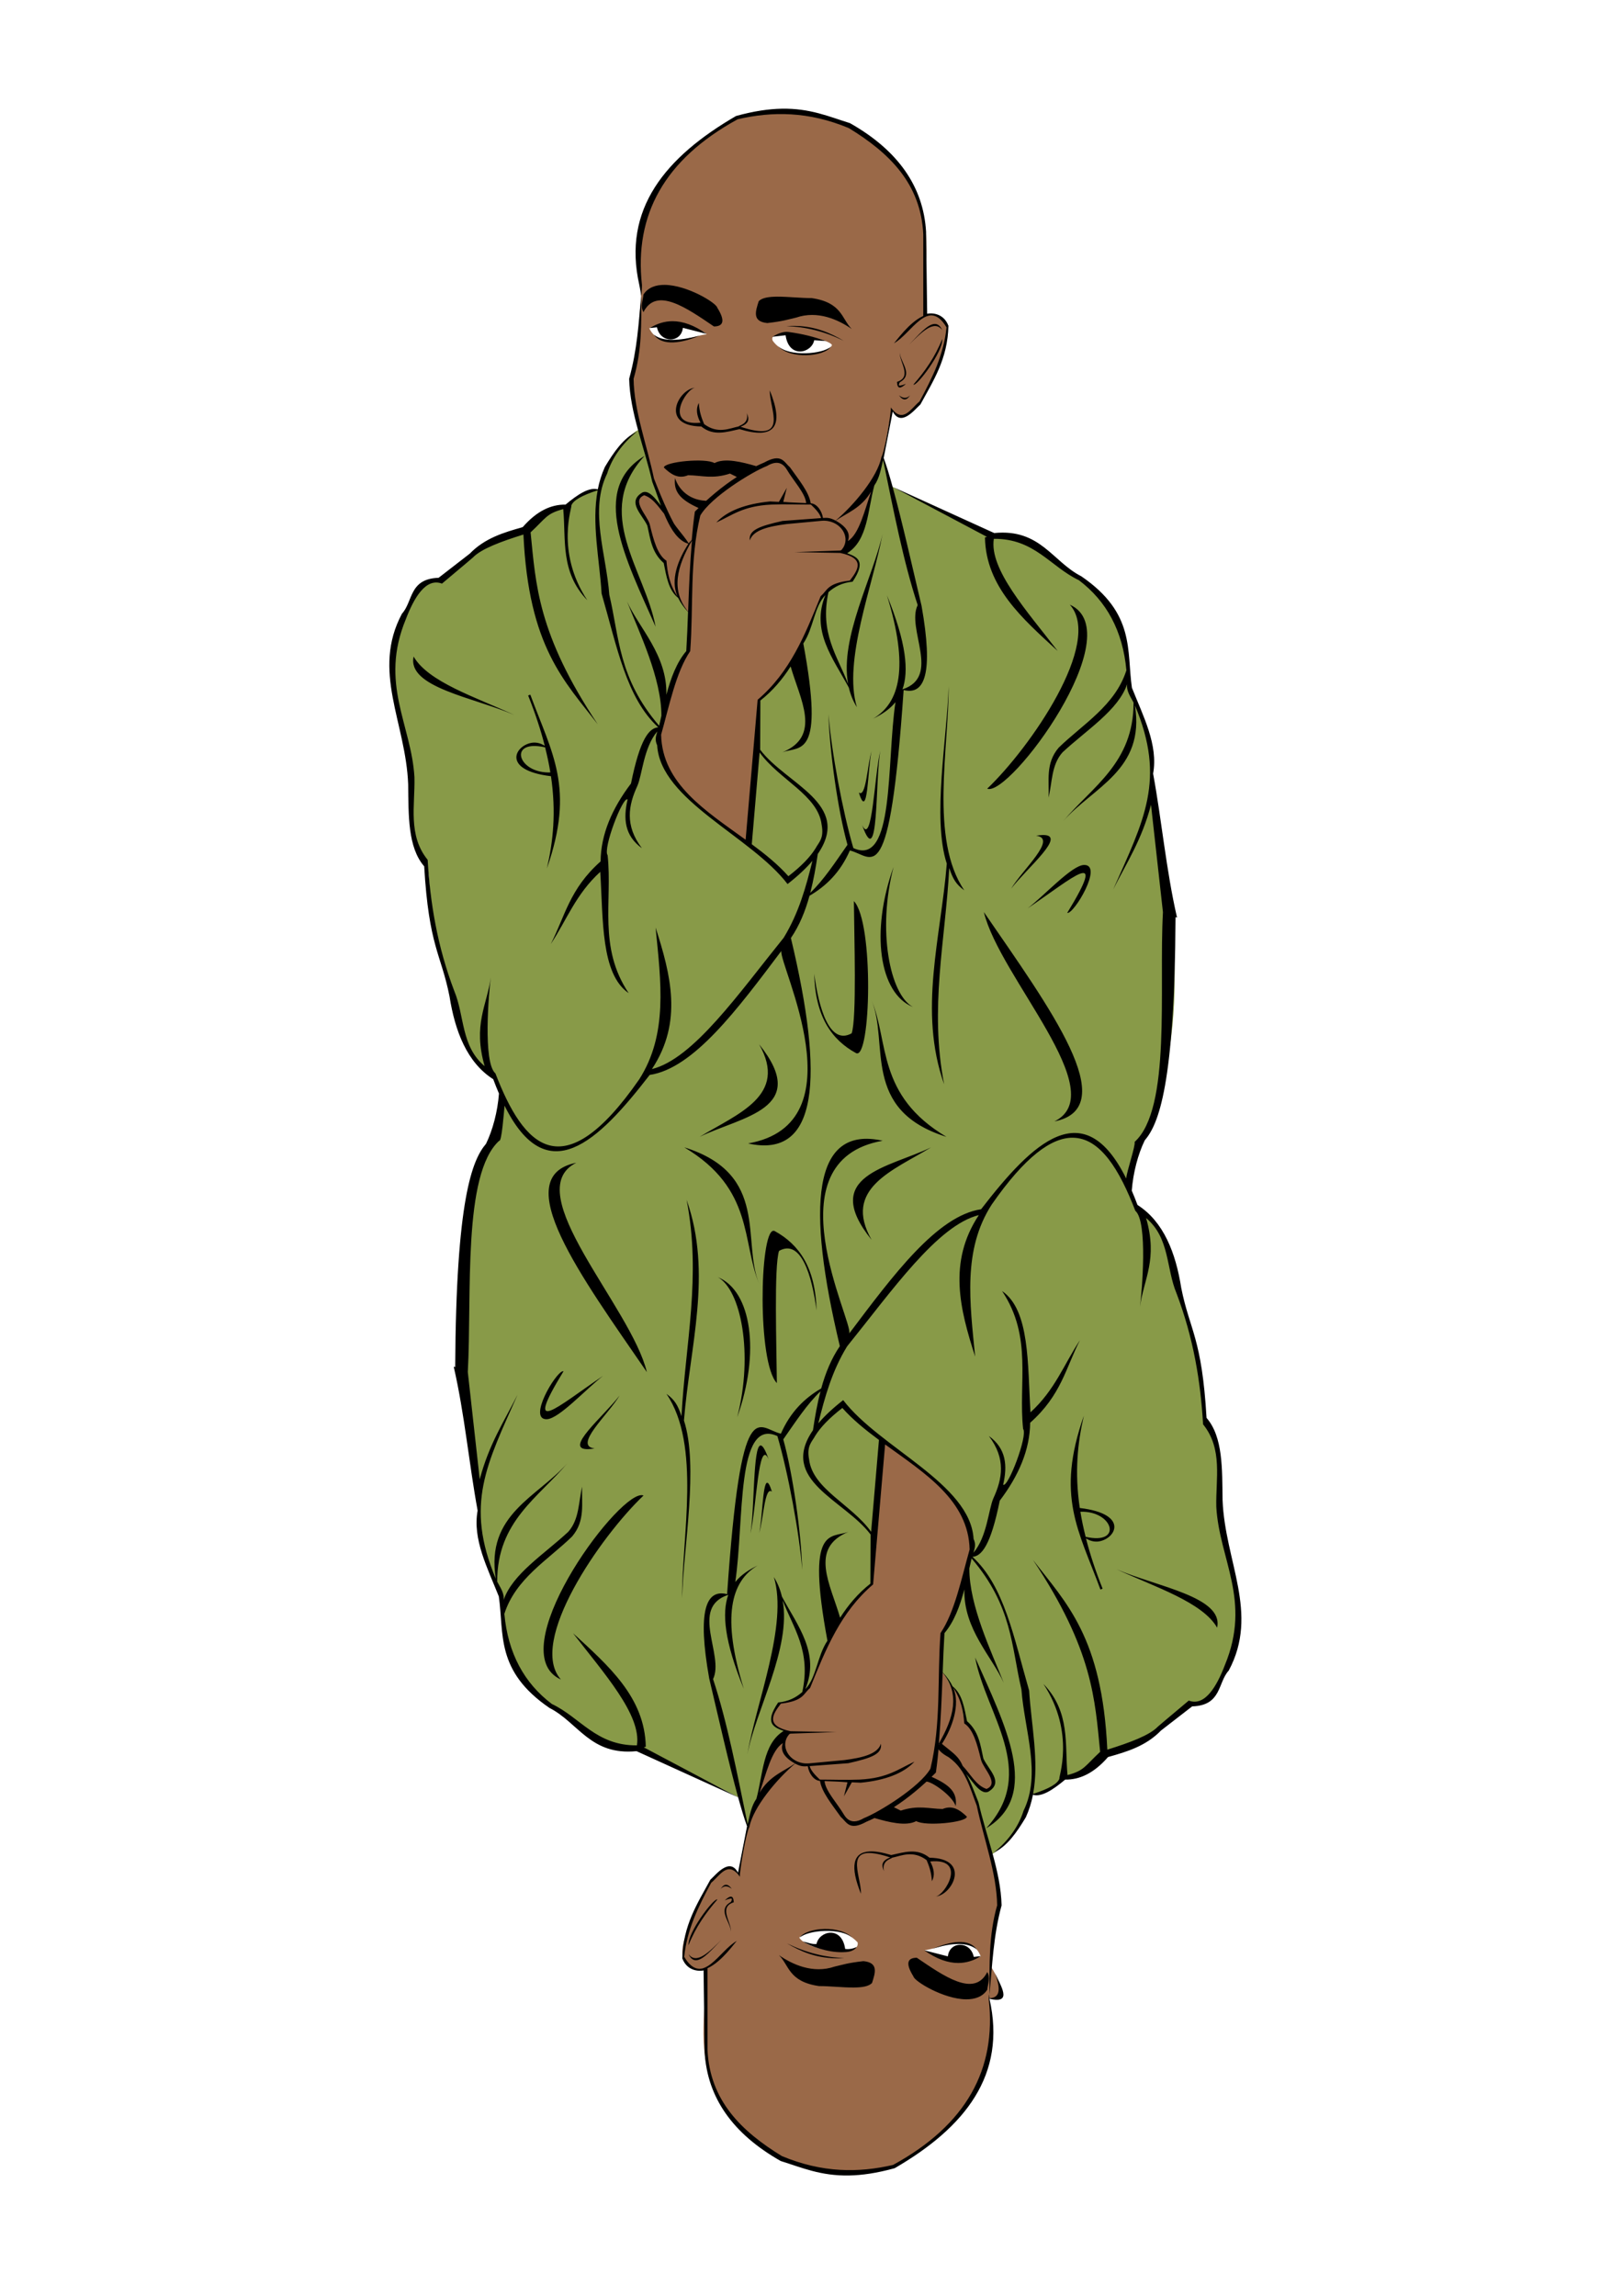 <?xml version="1.0" encoding="UTF-8" standalone="no"?>
<!-- Created with Inkscape (http://www.inkscape.org/) -->

<svg
   xmlns:dc="http://purl.org/dc/elements/1.1/"
   xmlns:cc="http://creativecommons.org/ns#"
   xmlns:rdf="http://www.w3.org/1999/02/22-rdf-syntax-ns#"
   xmlns:svg="http://www.w3.org/2000/svg"
   xmlns="http://www.w3.org/2000/svg"
   xmlns:sodipodi="http://sodipodi.sourceforge.net/DTD/sodipodi-0.dtd"
   xmlns:inkscape="http://www.inkscape.org/namespaces/inkscape"
   width="744.094"
   height="1052.362"
   id="svg3009"
   version="1.1"
   inkscape:version="0.48.2 r9819"
   sodipodi:docname="Philosopher.svg">
  <defs
     id="defs3011" />
  <sodipodi:namedview
     id="base"
     pagecolor="#ffffff"
     bordercolor="#666666"
     borderopacity="1.0"
     inkscape:pageopacity="0.0"
     inkscape:pageshadow="2"
     inkscape:zoom="0.49497475"
     inkscape:cx="434.84901"
     inkscape:cy="669.69093"
     inkscape:document-units="px"
     inkscape:current-layer="layer1"
     showgrid="false"
     showguides="true"
     inkscape:guide-bbox="true"
     inkscape:window-width="1265"
     inkscape:window-height="743"
     inkscape:window-x="2"
     inkscape:window-y="0"
     inkscape:window-maximized="0" />
  <g
     inkscape:label="Layer 1"
     inkscape:groupmode="layer"
     id="layer1">
    <path
       style="fill:#889a48;fill-opacity:1;stroke:none"
       d="m 292.741,197.189 c -1.509,-0.755 -16.93,15.37 -18.183,27.022 -7.317,1.171 -11.527,4.561 -14.142,9.091 -6.992,-3.18 -13.469,5.387 -20.203,8.081 -12.516,5.989 -25.097,12.468 -38.386,24.244 -11.069,0.316 -12.786,8.426 -16.162,15.152 -7.85,17.284 -7.973,38.276 1.01,63.64 1.325,12.374 0.698,42.981 8.081,50.76 4.153,4.376 -1.177,21.194 11.617,57.579 6.068,13.278 3.499,28.175 19.193,39.648 8.354,9.446 2.296,17.932 1.515,26.769 -18.796,28.029 -11.3,73.937 -15.152,112.127 l 7.071,55.558 c -0.596,14.479 4.553,28.958 10.607,43.437 5.655,16.773 -7.633,27.009 22.728,51.013 13.385,7.355 24.535,23.202 40.911,19.193 l 45.962,23.739 3.536,13.637 112.484,11.857 c 7.128,-5.028 14.145,-14.715 17.826,-27.009 6.55,-0.858 11.626,-3.19 14.142,-8.081 8.259,0.698 13.801,-5.848 20.203,-10.102 14.348,-4.95 26.322,-13.255 38.651,-23.591 5.68,0.93 11.648,-6.93 16.402,-14.795 10.646,-23.638 0.167,-45.913 -2.525,-68.69 -1.157,-16.497 0.193,-35.187 -8.081,-45.457 0.529,-20.371 -5.723,-40.743 -10.607,-61.114 -5.378,-13.238 -6.498,-29.732 -19.193,-37.376 l -5.556,-9.596 5.556,-19.193 c 25.971,-50.481 15.949,-108.746 5.935,-167.18 0.696,-18.192 -5.182,-28.301 -10.607,-45.204 1.164,-30.071 -13.107,-39.328 -26.138,-50.255 -11.743,-8.841 -23.302,-18.691 -36.997,-16.794 l -45.583,-22.35 -3.788,-12.879 z"
       id="path4033"
       inkscape:connector-curvature="0"
       sodipodi:nodetypes="cccccccsccccccccccccccccccccccccccccc" />
    <path
       style="fill:#9a6948;fill-opacity:1;stroke:none"
       d="m 403.562,659.969 -4.406,66.469 c -13.238,9.619 -22.377,29.853 -28.188,46.812 -4.933,5.843 -7.53,6.19 -13.875,7.812 -5.848,5.482 -4.156,9.78 3.156,12.625 -6.081,1.135 -10.603,14.497 -12.25,27.531 l -5.312,15.531 -4.281,22.469 c -4.294,-6.341 -9.334,-1.792 -12.844,3.469 -4.12,6.051 -7.319,16.232 -10.906,23.688 -5.563,14.848 2.997,17.371 9.094,15.656 0.137,18.014 -4.357,36.048 3.031,54.062 16.116,34.404 45.543,42.608 81.812,37.375 31.872,-16.557 49.95,-41.605 44.844,-77.656 5.82,2.429 7.386,-4.756 0.562,-14.781 0.643,-11.844 1.993,-20.709 4.594,-29.812 -0.731,-6.9 -10.919,-47.818 -16,-58.594 7.51,10.686 19.578,10.972 7.344,-5.125 -0.973,-1.28 0.891,-7.129 -7.562,-18.656 -1.506,-2.536 -0.81,-11.633 -6.219,-15.594 -1.924,-2.406 -1.466,-4.314 -4.969,-7.344 l 0.125,-17.656 c 7.522,-7.335 10.499,-24.541 14.156,-40.25 -3.298,-23.726 -23.838,-35.222 -41.906,-48.031 z m -24.25,224.719 c 6.435,-0.202 10.754,2.381 13.875,5.656 1.511,7.555 -23.875,3.509 -26.75,-2.25 3.701,-2.755 7.627,-2.972 11.562,-3.312 0.448,-0.039 0.884,-0.08 1.312,-0.094 z m 60.75,5.812 c 3.853,0.109 7.235,0.775 9.594,6.25 -9.923,4.755 -17.822,0.809 -25.781,-2.781 4.972,-0.624 11.233,-3.609 16.188,-3.469 z"
       id="path4013-4"
       inkscape:connector-curvature="0"
       sodipodi:nodetypes="cccccccccccccccccsccccccsccsssccs" />
    <path
       style="fill:#9a6948;fill-opacity:1;stroke:none"
       d="m 357.844,52.031 c -0.885,-0.003 -1.76,0.012 -2.656,0.031 -5.309,0.113 -10.802,0.62 -16.469,1.438 -31.872,16.557 -50.262,41.418 -45.156,77.469 1.039,9.169 -0.217,5.914 -0.281,14.969 -0.643,11.844 -1.993,20.678 -4.594,29.781 0.732,6.911 10.99,47.964 16.062,58.656 -7.508,-10.723 -19.624,-11.022 -7.375,5.094 0.973,1.28 -0.891,7.129 7.562,18.656 1.506,2.536 0.81,11.633 6.219,15.594 1.924,2.406 1.466,4.283 4.969,7.312 l -0.156,17.688 c -7.522,7.335 -10.499,24.541 -14.156,40.25 3.298,23.726 23.869,35.191 41.938,48 L 348.156,320.5 c 13.238,-9.619 22.377,-29.821 28.188,-46.781 4.933,-5.843 7.53,-6.221 13.875,-7.844 5.848,-5.482 4.156,-9.78 -3.156,-12.625 6.081,-1.135 10.603,-14.497 12.25,-27.531 l 5.312,-15.531 4.281,-22.469 c 4.294,6.341 9.303,1.823 12.812,-3.438 4.12,-6.051 7.351,-16.263 10.938,-23.719 5.563,-14.849 -2.997,-17.371 -9.094,-15.656 -0.137,-18.014 4.357,-36.017 -3.031,-54.031 -13.173,-28.121 -35.258,-38.76 -62.688,-38.844 z m -51.938,96.062 c 6.803,-0.174 15.446,2.538 18.1,5.157 -5.528,0.318 -21.498,7.789 -26.322,-2.781 2.042,-0.948 5.129,-2.297 8.222,-2.376 z m 58.5,5.125 c 6.376,0.441 16.428,3.242 17.031,4.938 -1.396,4.332 -20.305,7.827 -27.188,-2 -1.39,-3.556 4.825,-2.49 10.156,-2.938 z"
       id="path4013"
       inkscape:connector-curvature="0"
       sodipodi:nodetypes="sscccccscccccccccccccccccssccscccc" />
    <path
       style="fill:#000000;fill-opacity:1;stroke:none"
       d="m 358.384,49.83 c -5.92,0.108 -12.732,1.071 -20.938,3.344 -32.225,18.726 -52.281,42.601 -44.321,77.53 0.754,3.712 1.466,9.05 0.895,5.043 0.06,-0.871 0.359,-4.453 0.301,-5.135 -3.583,-32.118 10.241,-57.531 43.875,-75.938 15.824,-3.668 32.49,-3.682 51,4.062 18.477,11.322 33.002,25.36 34.094,48.719 l 0,37.375 c -6.627,2.965 -12.728,11.986 -13.469,12.531 7.983,-4.27 15.714,-21.429 24.125,-7.312 -1.148,12.197 -6.504,23.148 -12.344,33.938 -4.022,3.349 -7.581,10.232 -12.906,3.156 l -0.25,-0.406 c 0.06,3.397 -3,20.845 -4.344,22.75 -1.738,9.112 -12.606,22.054 -21,29.156 -2.363,-1.26 -3.669,-1.38 -5.812,-1.219 -0.369,-2.942 -2.662,-6.599 -5.594,-6.719 -0.797,-5.215 -5.612,-10.953 -9.562,-16.562 -2.716,-2.229 -3.704,-6.597 -11.781,-2.125 -1.231,0.512 -2.445,1.073 -3.656,1.656 -6.475,-1.888 -14.431,-3.901 -19.125,-1.406 -4.141,-2.469 -22.9,-0.629 -23.219,2.031 3.194,3.091 6.6,5.432 11.125,3.531 6.18,0.074 11.195,1.895 19.188,-0.75 l 3.156,1.562 c -6.681,4.307 -13.082,9.687 -19.25,15.875 -0.607,4.318 -1.065,8.619 -1.438,12.938 -0.84,1.173 -0.607,0.46 -1.365,1.637 -2.953,-4.602 -6.481,-7.737 -8.979,-12.793 -4.107,-4.036 -8.205,-12.422 -12.312,-10.531 -7.185,4.336 -0.095,9.979 2.312,15.188 1.354,6.096 2.038,12.398 7.5,17.125 1.219,5.903 2.127,12.502 6.625,15.969 1.018,2.117 2.483,4.273 4.531,6.438 -0.214,5.984 -0.445,11.985 -0.812,17.969 -4.391,5.17 -7.043,12.248 -9.125,20.031 0.454,-18.208 -12.659,-30.788 -18.062,-42.844 5.633,14.248 15.855,35.35 15.781,52.469 -0.342,1.516 -0.686,3.038 -1.031,4.562 -18.733,-21.868 -18.221,-40.421 -22.844,-60.031 -1.383,-18.716 -9.248,-38.653 -1,-55.562 2.23,-7.059 6.681,-13.506 13.625,-19.219 -6.13,2.893 -10.519,9.309 -14.656,16.188 -1.516,3.346 -2.563,6.77 -3.25,10.281 -3.934,-1.152 -9.179,2.28 -14.781,6.969 -6.548,-0.095 -13.109,2.827 -19.656,10.344 -8.736,2.445 -17.41,5.05 -24.281,12.156 l -14.281,11.062 c -13.584,0.425 -11.661,10.833 -16.781,16.438 -14.071,26.314 1.772,49.885 2.844,78.219 0.187,14.23 -0.216,28.894 7.344,37.594 2.162,36.888 7.697,39.99 11.594,59.531 2.525,16.05 8.042,30.39 20.062,38.062 0.861,2.333 1.747,4.505 2.625,6.562 -0.635,8.336 -2.863,16.707 -5.938,23.031 -6.362,7.44 -13.741,25.528 -14.125,102.344 l -0.688,-0.188 c 4.987,21.648 7.026,44.602 10.969,65.969 -2.407,13.125 4.509,26.25 9.719,39.375 2.453,17.024 -1.663,34.07 23.219,51.094 13.215,6.71 18.765,21.909 39.906,19.812 l 46.594,21.188 -43.25,-22.938 0.906,-0.281 c -0.435,-22.679 -17.195,-37.209 -33.344,-52.031 14.059,18.276 31.447,37.457 29.281,51.406 -18.678,0.165 -25.9,-12.759 -39,-18.969 -12.649,-9.564 -20.117,-23.172 -21.781,-41.312 5.15,-16.163 20.039,-24.713 31.062,-35.469 6.182,-7.272 4.216,-15.225 4.625,-22.844 -1.714,6.905 -1.23,14.924 -6.406,20.719 -11.046,10.286 -25.548,19.284 -29.625,31.25 0.414,-3.251 -1.642,-5.872 -2.938,-8.438 -0.057,-27.717 19.021,-38.556 32.344,-54.469 -13.658,15.695 -37.784,23.454 -32.969,53.188 -14.373,-34.113 -4.089,-52.695 9.969,-84.406 -6.147,12.212 -13.14,22.746 -17.344,38.844 l -5.469,-49.188 0,-0.125 c 1.914,-35.085 -2.486,-90.628 14.406,-105.938 1.103,0.686 2.13,-12.755 2.438,-16.062 19.416,39.105 42.695,16.793 66.531,-14.094 20.122,-2.982 40.252,-30.103 60.375,-56.844 -1.324,6.145 36.303,79.151 -15.25,88.25 32.276,7.212 34.988,-29.911 19.625,-94.156 3.956,-5.806 6.604,-12.37 8.531,-19.375 7.585,-4.436 14.114,-10.717 18.5,-20.75 10.623,2.433 18.156,20.574 24.656,-73.562 9.751,2.484 13.686,-7.756 8.219,-38.562 -4.038,-17.059 -8.967,-38.99 -13.281,-54.594 -1.456,-5.266 -2.833,-9.832 -4.094,-13.219 l 4.156,-21.281 c 3.815,7.153 9.899,-0.713 12.688,-3.25 5.822,-10.743 12.501,-20.753 12.844,-36.062 -2.365,-6.227 -8.346,-5.851 -9.75,-5.5 l -0.5,-37.625 c -1.228,-20.605 -12.77,-37.227 -34.875,-49.75 -9.618,-2.99 -18.288,-6.863 -31.312,-6.625 z m 50.844,173.313 43.25,22.938 -0.906,0.281 c 0.435,22.679 17.195,37.209 33.344,52.031 -14.059,-18.276 -31.447,-37.457 -29.281,-51.406 18.678,-0.165 25.9,12.759 39,18.969 12.649,9.564 20.117,23.172 21.781,41.312 -5.15,16.163 -20.039,24.713 -31.062,35.469 -6.182,7.272 -4.216,15.225 -4.625,22.844 1.714,-6.905 1.23,-14.924 6.406,-20.719 11.046,-10.286 25.548,-19.284 29.625,-31.25 -0.414,3.251 1.642,5.872 2.938,8.438 0.057,27.717 -19.021,38.556 -32.344,54.469 13.658,-15.695 37.784,-23.454 32.969,-53.188 14.373,34.113 4.089,52.695 -9.969,84.406 6.147,-12.212 13.14,-22.746 17.344,-38.844 l 5.469,49.188 0,0.125 c -1.914,35.085 3.915,89.914 -12.978,105.223 0.464,1.786 -3.557,13.281 -3.866,16.777 -19.416,-39.105 -42.695,-16.793 -66.531,14.094 -20.144,2.985 -40.291,30.167 -60.438,56.938 1.924,-5.183 -36.624,-79.177 15.312,-88.344 -32.276,-7.212 -34.988,29.911 -19.625,94.156 -3.956,5.806 -6.604,12.37 -8.531,19.375 -7.585,4.436 -14.114,10.717 -18.5,20.75 -10.623,-2.433 -18.156,-20.574 -24.656,73.562 -9.751,-2.484 -13.686,7.756 -8.219,38.562 4.038,17.059 8.967,38.99 13.281,54.594 1.456,5.266 2.833,9.832 4.094,13.219 l -4.156,21.281 c -3.815,-7.153 -9.899,0.713 -12.688,3.25 -5.822,10.743 -12.501,20.753 -12.844,36.062 2.365,6.227 8.346,5.851 9.75,5.5 l 0.5,37.625 c 1.228,20.605 12.77,37.227 34.875,49.75 9.618,2.99 18.288,6.863 31.312,6.625 5.92,-0.108 12.732,-1.071 20.938,-3.344 32.225,-18.726 51.397,-42.727 43.438,-77.656 11.311,2.667 4.599,-6.662 2.625,-11.719 2.037,6.134 2.99,11.197 -2.594,11.469 -0.113,-0.492 -0.002,-1.316 -0.125,-1.812 -0.06,0.871 -0.276,1.599 -0.219,2.281 3.583,32.118 -10.241,57.531 -43.875,75.938 -15.824,3.668 -32.49,3.682 -51,-4.062 -18.477,-11.322 -33.002,-25.36 -34.094,-48.719 l 0,-37.375 c 6.627,-2.965 12.728,-11.986 13.469,-12.531 -7.983,4.269 -15.714,21.429 -24.125,7.312 1.148,-12.197 6.504,-23.148 12.344,-33.938 4.022,-3.349 7.581,-10.232 12.906,-3.156 l 0.25,0.406 c -0.06,-3.397 3,-20.845 4.344,-22.75 1.738,-9.112 12.606,-22.054 21,-29.156 2.363,1.26 3.669,1.38 5.812,1.219 0.369,2.942 2.662,6.599 5.594,6.719 0.797,5.215 5.612,10.953 9.562,16.562 2.716,2.229 3.704,6.597 11.781,2.125 1.231,-0.512 2.445,-1.073 3.656,-1.656 6.475,1.888 14.431,3.901 19.125,1.406 4.141,2.469 22.9,0.629 23.219,-2.031 -3.194,-3.091 -6.6,-5.432 -11.125,-3.531 -6.18,-0.074 -11.195,-1.895 -19.188,0.75 l -3.156,-1.562 c 6.681,-4.307 13.082,-9.687 19.25,-15.875 0.607,-4.318 1.065,-8.619 1.438,-12.938 0.84,-1.173 -1.419,2.824 -0.661,1.647 2.953,4.602 8.506,4.452 11.004,9.509 4.107,4.036 8.205,12.422 12.312,10.531 7.185,-4.336 0.095,-9.979 -2.312,-15.188 -1.354,-6.096 -2.038,-12.398 -7.5,-17.125 -1.219,-5.903 -2.127,-12.502 -6.625,-15.969 -1.018,-2.117 -2.483,-4.273 -4.531,-6.438 0.214,-5.984 0.445,-11.985 0.812,-17.969 4.391,-5.17 7.043,-12.248 9.125,-20.031 -0.454,18.208 12.659,30.788 18.062,42.844 -5.633,-14.248 -15.855,-35.35 -15.781,-52.469 0.342,-1.516 0.686,-3.038 1.031,-4.562 18.733,21.868 18.221,40.421 22.844,60.031 1.383,18.716 9.248,38.653 1,55.562 -2.23,7.059 -6.681,13.506 -13.625,19.219 6.13,-2.893 10.519,-9.309 14.656,-16.188 1.516,-3.346 2.563,-6.77 3.25,-10.281 3.934,1.152 9.179,-2.28 14.781,-6.969 6.548,0.095 13.109,-2.827 19.656,-10.344 8.736,-2.445 17.41,-5.05 24.281,-12.156 l 14.281,-11.062 c 13.584,-0.425 11.661,-10.833 16.781,-16.438 14.071,-26.314 -1.772,-49.885 -2.844,-78.219 -0.187,-14.23 0.216,-28.894 -7.344,-37.594 -2.162,-36.888 -7.697,-39.99 -11.594,-59.531 -2.525,-16.05 -8.042,-30.39 -20.062,-38.062 -0.861,-2.333 -1.747,-4.505 -2.625,-6.562 0.635,-8.327 2.869,-16.709 5.938,-23.031 6.363,-7.435 13.74,-25.501 14.125,-102.344 l 0.688,0.188 c -4.987,-21.648 -7.026,-44.602 -10.969,-65.969 2.407,-13.125 -4.509,-26.25 -9.719,-39.375 -2.453,-17.024 1.663,-34.07 -23.219,-51.094 -13.215,-6.71 -18.765,-21.909 -39.906,-19.812 z m -104.469,-92.562 c -4.037,-0.043 -7.599,1.137 -9.75,4.406 -0.244,2.694 -1.578,5.4 0,8.094 5.925,-11.864 20.044,-1.74 32.312,6.562 4.268,-0.04 5.337,-2.499 1.531,-8.594 -0.416,-2.19 -13.778,-10.358 -24.094,-10.469 z m -10.75,4.647 c -1.293,13.29 -1.766,24.533 -5.562,38.415 0.391,15.742 7.036,31.477 10.594,47.219 3.842,9.688 7.609,25.325 16.165,28.279 -5.998,-6.14 -12.212,-21.698 -15.383,-29.81 -3.207,-15.255 -9.152,-31.036 -9.344,-45.688 3.934,-13.637 3.489,-24.778 3.531,-38.415 z m 62.281,0.759 c -3.818,0.024 -6.98,0.496 -8.438,2.094 -1.484,4.623 -3.109,9.314 3.938,10 7.452,-0.833 9.481,-1.667 13.219,-2.5 9.922,-3.399 19.388,0.989 25.531,5.25 -4.711,-4.537 -4.34,-12.145 -18.406,-14.188 -4.939,0.011 -10.935,-0.687 -15.844,-0.656 z m -47.969,11.25 c -3.704,0.005 -7.168,1.113 -10.406,3.156 l 3.281,-0.375 c 1.537,7.497 11.169,7.267 11.875,0.25 l 10.844,2.781 c -5.677,-3.998 -10.832,-5.819 -15.594,-5.812 z m 120.281,1.25 c -3.324,-0.014 -7.663,5.237 -11.812,9.5 5.746,-5.742 11.53,-11.621 15.188,-6.688 -0.917,-1.997 -2.074,-2.807 -3.375,-2.812 z m -66,0.906 c -0.678,0.021 -1.363,0.074 -2.062,0.125 8.755,0.234 17.527,2.413 26.281,6.688 -6.286,-3.669 -13.116,-6.663 -22.219,-6.812 -0.65,-0.011 -1.322,-0.021 -2,0 z m -1.062,2.781 c -2.303,-0.315 -4.893,0.68 -7.402,2.196 l 6.027,-0.696 c 1.538,10.854 11.957,8.228 13.125,2.281 l 5.312,0.375 c -5.329,-1.938 -10.434,-3.25 -17.062,-4.156 z m -61.719,1.25 c 3.03,4.313 10.044,4.941 20.816,0.503 -8.59,2.137 -16.541,2.962 -20.816,-0.503 z m 132.156,1.969 c -3.308,8.335 -8.016,14.939 -13.219,20.906 1.383,1.082 13.716,-15.07 13.219,-20.906 z m -75.281,3.25 c 5.605,6.067 21.047,5.015 24.312,0.219 -3.927,3.543 -19.015,4.732 -24.312,-0.219 z m 55.812,3 c -0.074,4.564 5.771,11.153 -1.25,13.406 0.116,3.64 1.849,2.943 4.094,0.906 -4.593,1.791 -3.075,0.122 -2.844,-0.719 6.434,-3.56 0.349,-8.975 0,-13.594 z m -93.812,16.062 c -7.652,0.606 -16.454,17.507 2.812,17.781 5.639,4.6 11.592,2.505 17.531,1.219 16.101,4.895 20.654,-1.077 13.875,-17.75 -0.119,8.955 9.237,24.198 -13.406,16.656 4.09,-1.562 4.053,-3.574 2.875,-6.25 1.134,5.059 -3.618,5.605 -3.656,6.094 -4.361,0.928 -9.654,3.603 -15.906,-1.062 -1.096,-2.633 -2.162,-5.364 -2.438,-9.656 -1.489,2.746 -0.92,5.799 0.781,9.031 -17.174,1.66 -6.696,-15.6 -2.469,-16.062 z m 93.438,3.5 c 1.948,2.647 3.621,2.35 5.094,0 -1.696,1.797 -3.397,1.28 -5.094,0 z m -116.625,27.781 c -25.437,15.247 -8.607,47.391 5.062,78.281 -4.874,-26.096 -29.097,-52.186 -5.062,-78.281 z m 109.375,1.844 c 4.783,23.182 9.323,46.824 15.844,66.531 -5.303,10.889 10.907,32.755 -6.969,38.625 2.94,-8.331 1.81,-21.289 -7.125,-43.094 10.198,32.918 5.949,49.317 -6.344,56.531 3.944,-1.919 7.561,-4.22 10.25,-7.562 -4.155,27.936 -0.317,75.688 -19.312,66.875 -4.896,-16.732 -10.111,-44.58 -11.375,-61.312 0.391,16.297 4.268,44.091 8.688,59.812 -5.712,8.158 -10.799,16.02 -17.062,22.031 1.492,-5.734 2.55,-11.722 3.438,-17.812 15.857,-23.025 -14.482,-31.944 -26.406,-47.812 l 0.094,-22.531 c 5.706,-4.502 10.142,-9.777 13.875,-15.625 4.277,14.977 14.448,31.921 -3.844,39.375 8.085,-3.04 19.554,3.228 9.656,-49.906 4.814,-7.228 4.876,-16.727 10.156,-22.219 -6.856,16.422 3.54,29.098 10.719,42.469 0.743,3.145 1.936,6.146 3.688,8.938 -6.475,-21.17 7.434,-56.041 11.781,-79.469 -4.319,19.795 -19.7,47.503 -15.812,68.812 -4.82,-12.728 -13.147,-23.196 -9,-42.062 2.81,-2.474 6.227,-4.334 11.062,-4.781 6.567,-9.825 1.84,-11.358 -2.5,-13.062 9.574,-5.921 9.41,-19.811 12.469,-31.062 2.421,-3.456 3.044,-7.724 4.031,-11.688 z m -49,1.312 c 2.067,-0.057 3.638,1.086 4.844,3.094 3.014,5.14 8.516,10.899 8.875,15.375 -3.501,-0.178 -7.011,-0.228 -10.5,-0.562 l 1.625,-6.438 -3.625,6.438 -4.062,-0.188 c -11.251,1.112 -19.596,4.259 -24.656,9.656 7.242,-3.269 12.203,-7.6 25.188,-8.219 6.123,-0.254 12.331,0 18.219,0 2.152,2.061 4.107,4.126 4.656,6.188 l -17.688,1.312 c -10.98,2.459 -15.593,4.265 -15,8.938 1.523,-4.827 8.672,-6.437 16.781,-7.5 l 16.062,-1.5 c -6.9e-4,0.021 10e-4,0.041 0,0.062 0.016,-0.019 0.016,-0.043 0.031,-0.062 8.009,-0.703 13.514,6.706 9.875,12.438 -0.313,0.391 -0.578,0.716 -0.688,0.938 -0.005,0.005 -0.026,-0.005 -0.031,0 -0.174,0.088 -0.354,0.174 -0.531,0.25 l -20.969,0.719 20.906,0.375 c 11.38,2.428 8.505,7.42 4.438,12.656 -10.589,1.3 -10.216,4.545 -13.375,7.156 -7.248,17.922 -14.042,34.814 -28.906,47.5 l -5.5,64.156 c -18.316,-13.267 -38.24,-25.698 -38.75,-48.156 3.707,-13.081 6.779,-28.627 13.344,-38.312 1.548,-20.714 -0.364,-41.442 4.625,-62.156 4.922,-8.464 23.524,-19.915 30.531,-22.688 1.621,-0.966 3.041,-1.435 4.281,-1.469 z m -46.406,7 c -0.698,5.984 1.969,9.871 11.328,13.95 l 4.141,-3.51 c -8.882,0.119 -13.806,-5.25 -15.469,-10.44 z m -35.469,5.594 c -2.838,15.107 0.827,31.503 1.812,47.375 7.065,24.432 11.374,47.893 25.969,61.281 -4.166,0.347 -8.334,5.132 -12.5,25.75 -8.68,11.456 -13.823,23.311 -13.938,35.719 -14.247,12.619 -16.369,25.256 -22.844,37.875 7.339,-11.07 11.427,-22.808 22.688,-33.094 1.373,21.965 0.218,46.829 13.031,55.594 -14.102,-21.071 -7.387,-42.147 -9.656,-63.219 -2.285,-2.893 7.021,-27.289 9.156,-25.531 -2.017,8.643 -1.454,16.536 6.562,22.312 -7.969,-10.5 -6.147,-19.721 -2.094,-28.531 2.266,-5.14 2.878,-17.63 9.156,-25 -0.78,2.608 -1.131,3.953 -0.062,6.375 1.499,25.289 43.052,41.69 59.781,63.594 4.899,-3.826 8.637,-7.379 11.406,-10.656 -2.967,12.004 -6.244,23.941 -13.188,35.281 -20.526,25.413 -41.415,55.5 -60.406,60.188 14.302,-21.628 8.619,-43.247 1.688,-64.875 2.414,24.761 5.796,48.884 -7.562,69.656 -35.107,50.503 -52.963,30.788 -65.875,-2.812 -5.843,-4.917 -2.999,-37.697 -2.125,-43.938 -1.776,12.824 -8.275,21.597 -2.812,40.625 -10.905,-9.118 -9.152,-23.104 -13.969,-34.562 -7.792,-20.535 -11.008,-40.414 -12.156,-60 -9.142,-11.31 -5.754,-24.909 -6.062,-37.844 -1.372,-24.142 -16.184,-42.911 -3.938,-72.5 3.703,-9.682 9.117,-19.111 16.562,-16.281 4.66,-3.978 9.545,-7.96 14.156,-11.938 3.814,-4.009 12.941,-7.358 23.188,-10.562 2.384,51.696 18.895,67.231 34.062,86.969 -27.62,-41.49 -28.361,-64.119 -30.781,-87.969 7.114,-6.592 7.134,-8.557 14.969,-10.656 1.314,14.196 -1.415,28.823 11.031,41.781 -14.89,-22.566 -6.642,-43.428 -7.344,-43.344 0.751,-2.357 4.744,-4.703 12.094,-7.062 z m 125.406,0.531 c -2.96,8.424 -5.459,19.555 -10.688,22.75 1.296,-3.4 -0.501,-6.524 -5.562,-9.344 5.014,-3.562 11.643,-5.582 16.25,-13.406 z m -104.062,1.75 c 4.807,1.553 7.366,6.868 10.906,10.531 1.937,4.495 3.822,7.298 9.291,11.793 -4.697,7.304 -8.292,16.369 -4.948,24.05 -3.674,-5.456 -4.617,-10.919 -5.062,-16.375 -4.078,-2.558 -5.943,-9.555 -7.688,-16.781 -1.192,-4.115 -8.488,-10.794 -2.5,-13.219 z m 21.875,20.781 c -0.941,10.944 -1.359,21.618 -1.75,32.562 -8.045,-9.744 -5.151,-20.679 1.75,-32.562 z m 173.25,29.375 c 15.461,17.206 -18.335,65.792 -37.875,84.344 10.094,4.112 66.294,-71.681 37.875,-84.344 z m -300.844,23.781 c -3.088,14.09 27.531,18.731 46.125,26.75 -17.801,-8.166 -39.479,-15.152 -46.125,-26.75 z m 245.281,13.594 c -0.639,23.367 -7.638,60.45 -0.844,81.344 -2.663,33.706 -13.164,67.419 -1.219,101.125 -6.819,-35.08 0.568,-65.764 2.344,-99.125 1.704,5.14 3.198,7.529 6.906,10.219 -15.995,-23.376 -7.013,-65.67 -7.188,-93.562 z m -191.781,3.875 -1,0.375 c 3.315,8.306 5.813,15.958 7.625,23.062 -1.754,-1.097 -3.416,-1.544 -5.219,-1.469 -8.154,0.635 -15.307,12.613 8.062,15.406 2.433,16.538 0.989,29.98 -1.875,42.281 12.96,-37 2.403,-52.455 -7.594,-79.656 z m 1.312,23.531 c 1.495,-0.059 3.316,0.135 5.469,0.625 1.014,4.044 1.807,7.788 2.406,11.5 -13.216,0.434 -18.34,-11.71 -7.875,-12.125 z m 159.156,2.125 c -2.768,11.473 -3.655,44.39 -8.344,34.094 7.809,22.179 5.906,-20.46 8.344,-34.094 z m -4.031,0.281 c -1.936,6.317 -2.509,21.514 -5.812,18.938 4.239,13.816 4.014,-11.424 5.812,-18.938 z m -51.312,0.531 c 9.041,12.603 26.801,19.582 28.438,33.156 1.185,6.295 -1.284,8.001 -2.812,10.844 -2.399,3.875 -6.38,8.079 -12.438,12.75 -4.72,-5.336 -10.592,-10.079 -16.781,-14.656 z m 129.562,37.875 c -0.8,0.031 -1.725,0.133 -2.812,0.312 10.035,1.173 -6.22,15.482 -11.438,24.281 7.245,-9.49 26.244,-25.056 14.25,-24.594 z m 19.094,13.719 c -5.634,0.274 -17.77,13.688 -25.75,19.875 20.967,-14.157 37.044,-28.851 18.125,2.094 2.878,0.879 16.869,-22.281 7.625,-21.969 z m -87.25,0.906 c -10.63,29.699 -6.623,57.952 8.875,64.188 -10.551,-5.67 -16.431,-35.154 -8.875,-64.188 z m -18.188,15.656 c 0.151,17.105 1.343,53.465 -1,60.594 -10.13,5.687 -15.125,-11.457 -17.188,-27.281 0.455,19.55 7.983,30.262 19.188,36.375 6.799,3.4 8.281,-59.996 -1,-69.688 z m 59.594,5.031 c 7.217,29.934 59.116,82.75 32.344,95.969 31.699,-6.343 -2.323,-52.272 -32.344,-95.969 z m -51.5,40.406 c 8.19,19.502 -5.025,50.333 34.344,62.625 -32.079,-19.07 -26.276,-43.501 -34.344,-62.625 z m -51.531,20.219 c 13.411,23.518 -9.796,31.761 -27.281,42.406 19.271,-9.352 51.153,-12.752 27.281,-42.406 z m 143.781,42.812 c 12.582,0.087 21.425,14.6 28.688,33.5 5.843,4.917 2.999,37.697 2.125,43.938 1.776,-12.824 8.275,-21.597 2.812,-40.625 10.905,9.118 9.152,23.104 13.969,34.562 7.792,20.535 11.008,40.414 12.156,60 9.142,11.31 5.754,24.909 6.062,37.844 1.372,24.142 16.184,42.911 3.938,72.5 -3.703,9.682 -9.117,19.111 -16.562,16.281 -4.66,3.978 -9.545,7.96 -14.156,11.938 -3.814,4.009 -12.941,7.358 -23.188,10.562 -2.384,-51.696 -18.895,-67.231 -34.062,-86.969 27.62,41.49 28.361,64.119 30.781,87.969 -7.114,6.592 -7.134,8.557 -14.969,10.656 -1.314,-14.196 1.415,-28.823 -11.031,-41.781 14.89,22.566 6.642,43.428 7.344,43.344 -0.751,2.357 -4.744,4.703 -12.094,7.062 2.838,-15.107 -0.827,-31.503 -1.812,-47.375 -7.065,-24.432 -11.374,-47.893 -25.969,-61.281 4.166,-0.347 8.334,-5.132 12.5,-25.75 8.68,-11.456 13.823,-23.311 13.938,-35.719 14.247,-12.619 16.369,-25.256 22.844,-37.875 -7.339,11.07 -11.427,22.808 -22.688,33.094 -1.373,-21.965 -0.218,-46.829 -13.031,-55.594 14.102,21.071 7.387,42.147 9.656,63.219 2.285,2.893 -7.021,27.289 -9.156,25.531 2.017,-8.643 1.454,-16.536 -6.562,-22.312 7.969,10.5 6.147,19.721 2.094,28.531 -2.266,5.14 -2.878,17.63 -9.156,25 0.78,-2.608 1.131,-3.953 0.062,-6.375 -1.499,-25.289 -43.052,-41.69 -59.781,-63.594 -4.899,3.826 -8.637,7.379 -11.406,10.656 2.967,-12.004 6.244,-23.941 13.188,-35.281 20.526,-25.413 41.415,-55.5 60.406,-60.188 -14.302,21.628 -8.619,43.247 -1.688,64.875 -2.414,-24.761 -5.796,-48.884 7.562,-69.656 15.359,-22.095 27.401,-30.756 37.188,-30.688 z m -178.094,4.406 c 32.079,19.07 26.276,43.501 34.344,62.625 -8.19,-19.502 5.025,-50.333 -34.344,-62.625 z m 113.156,0 c -19.271,9.352 -51.153,12.752 -27.281,42.406 -13.411,-23.518 9.796,-31.761 27.281,-42.406 z m -162.656,7.062 c -31.699,6.343 2.323,52.272 32.344,95.969 -7.217,-29.934 -59.116,-82.75 -32.344,-95.969 z m 50.562,17.031 c 6.819,35.08 -0.568,65.764 -2.344,99.125 -1.704,-5.14 -3.198,-7.529 -6.906,-10.219 15.995,23.376 7.013,65.67 7.188,93.562 0.639,-23.367 7.638,-60.45 0.844,-81.344 2.663,-33.706 13.164,-67.419 1.219,-101.125 z m 39.75,14.156 c -6.26,0.637 -7.366,60.424 1.625,69.812 -0.151,-17.105 -1.343,-53.465 1,-60.594 10.13,-5.687 15.125,11.457 17.188,27.281 -0.455,-19.55 -7.983,-30.262 -19.188,-36.375 -0.212,-0.106 -0.423,-0.146 -0.625,-0.125 z m -25.438,21.281 c 10.551,5.67 16.431,35.154 8.875,64.188 10.63,-29.699 6.623,-57.952 -8.875,-64.188 z m -71.062,43.094 c -3.429,0.559 -16.268,22.303 -7.312,22 5.634,-0.274 17.77,-13.688 25.75,-19.875 -20.967,14.157 -37.044,28.851 -18.125,-2.094 -0.09,-0.028 -0.202,-0.049 -0.312,-0.031 z m 118.125,9.219 c -1.492,5.734 -2.55,11.722 -3.438,17.812 -15.857,23.025 14.482,31.944 26.406,47.812 l -0.094,22.531 c -5.706,4.502 -10.142,9.777 -13.875,15.625 -4.277,-14.977 -14.448,-31.921 3.844,-39.375 -8.085,3.04 -19.554,-3.228 -9.656,49.906 -4.814,7.228 -4.876,16.727 -10.156,22.219 6.856,-16.422 -3.54,-29.098 -10.719,-42.469 -0.743,-3.145 -1.936,-6.146 -3.688,-8.938 6.647,21.733 -8.24,57.938 -12.156,81.344 3.689,-19.892 20.2,-48.691 16.188,-70.688 4.82,12.728 13.147,23.196 9,42.062 -2.81,2.474 -6.227,4.334 -11.062,4.781 -6.567,9.825 -1.84,11.358 2.5,13.062 -9.574,5.921 -9.41,19.811 -12.469,31.062 -2.421,3.456 -3.044,7.724 -4.031,11.688 -4.783,-23.182 -9.323,-46.824 -15.844,-66.531 5.303,-10.889 -10.907,-32.755 6.969,-38.625 -2.94,8.331 -1.81,21.289 7.125,43.094 -10.198,-32.918 -5.949,-49.317 6.344,-56.531 -3.944,1.919 -7.561,4.22 -10.25,7.562 4.155,-27.936 0.317,-75.688 19.312,-66.875 4.896,16.732 10.111,44.58 11.375,61.312 -0.391,-16.297 -4.268,-44.091 -8.688,-59.812 5.712,-8.158 10.799,-16.02 17.062,-22.031 z m -92.094,1.906 c -7.245,9.49 -26.244,25.056 -14.25,24.594 0.8,-0.031 1.725,-0.133 2.812,-0.312 -10.035,-1.173 6.22,-15.482 11.438,-24.281 z m 102.125,5.719 c 4.72,5.336 10.592,10.079 16.781,14.656 l -3.594,42.094 c -9.041,-12.603 -26.801,-19.582 -28.438,-33.156 -1.185,-6.295 1.284,-8.001 2.812,-10.844 2.399,-3.875 6.38,-8.079 12.438,-12.75 z m 110.719,3.562 c -12.96,37 -2.403,52.455 7.594,79.656 l 1,-0.375 c -3.315,-8.306 -5.813,-15.958 -7.625,-23.062 1.754,1.097 3.416,1.544 5.219,1.469 8.154,-0.635 15.307,-12.613 -8.062,-15.406 -2.433,-16.538 -0.989,-29.98 1.875,-42.281 z m -91.125,13.156 c 18.316,13.267 38.24,25.698 38.75,48.156 -3.707,13.081 -6.779,28.627 -13.344,38.312 -1.548,20.714 0.364,41.442 -4.625,62.156 -4.922,8.464 -23.524,19.915 -30.531,22.688 -1.621,0.966 -3.041,1.435 -4.281,1.469 -2.067,0.057 -3.638,-1.086 -4.844,-3.094 -3.014,-5.14 -8.516,-10.899 -8.875,-15.375 3.501,0.178 7.011,0.228 10.5,0.562 l -1.625,6.438 3.625,-6.438 4.062,0.188 c 11.251,-1.112 19.596,-4.259 24.656,-9.656 -7.242,3.269 -12.203,7.6 -25.188,8.219 -6.123,0.254 -12.331,0 -18.219,0 -2.152,-2.061 -4.107,-4.126 -4.656,-6.188 l 17.688,-1.312 c 10.98,-2.459 15.593,-4.265 15,-8.938 -1.523,4.827 -8.672,6.437 -16.781,7.5 l -16.062,1.5 c 6.9e-4,-0.021 -0.001,-0.041 0,-0.062 -0.016,0.019 -0.016,0.043 -0.031,0.062 -8.009,0.703 -13.514,-6.706 -9.875,-12.438 0.313,-0.391 0.578,-0.716 0.688,-0.938 0.005,-0.005 0.026,0.005 0.031,0 0.174,-0.088 0.354,-0.174 0.531,-0.25 l 20.969,-0.719 -20.906,-0.375 c -11.38,-2.428 -8.505,-7.42 -4.438,-12.656 10.589,-1.3 10.216,-4.545 13.375,-7.156 7.248,-17.922 14.042,-34.814 28.906,-47.5 z m -57.094,0.469 c -3.541,0.225 -2.714,29.511 -4.656,40.375 2.768,-11.473 3.655,-44.39 8.344,-34.094 -1.586,-4.505 -2.785,-6.339 -3.688,-6.281 z m 2.969,17.094 c -2.028,0.433 -2.188,17.13 -3.594,23 1.936,-6.317 2.509,-21.514 5.812,-18.938 -0.927,-3.022 -1.651,-4.184 -2.219,-4.062 z m -57.719,5.688 c -12.446,0.719 -64.312,72.233 -36.781,84.5 -15.461,-17.206 18.335,-65.791 37.875,-84.344 -0.315,-0.129 -0.692,-0.179 -1.094,-0.156 z m 201.375,7.594 c 15.104,-0.496 19.629,15.418 2.406,11.5 -1.014,-4.044 -1.807,-7.788 -2.406,-11.5 z m 16.562,26.375 c 17.801,8.166 39.479,15.152 46.125,26.75 3.088,-14.09 -27.531,-18.731 -46.125,-26.75 z m -64.812,40.438 c 4.874,26.096 29.097,52.186 5.062,78.281 25.437,-15.247 8.607,-47.391 -5.062,-78.281 z m -14.906,6.906 c 8.045,9.744 5.151,20.679 -1.75,32.562 0.941,-10.944 1.359,-21.618 1.75,-32.562 z m 4.875,6.969 c 3.674,5.456 4.617,10.919 5.062,16.375 4.078,2.558 5.943,9.555 7.688,16.781 1.192,4.115 8.488,10.794 2.5,13.219 -4.807,-1.553 -7.366,-6.868 -10.906,-10.531 -1.937,-4.495 -4.061,-5.621 -9.531,-10.116 4.697,-7.304 8.532,-18.047 5.188,-25.728 z m -78.125,25.375 c -1.296,3.4 0.501,6.524 5.562,9.344 -5.014,3.562 -11.643,5.582 -16.25,13.406 2.96,-8.424 5.459,-19.555 10.688,-22.75 z m 74.464,5.469 c 9.22,5.424 11.27,15.107 14.442,23.219 3.207,15.255 9.152,31.036 9.344,45.688 -3.934,13.637 -3.489,27.269 -3.531,40.906 1.293,-13.29 1.766,-27.024 5.562,-40.906 -0.391,-15.742 -7.036,-31.477 -10.594,-47.219 -3.842,-9.688 -6.668,-18.733 -15.223,-21.688 z m -6.634,9.826 -2.5,2.5 c 1.308,-1.308 12.256,5.89 13.92,11.08 0.698,-5.984 -2.061,-9.501 -11.42,-13.58 z m -28.049,34.362 c -7.755,0.396 -9.053,6.902 -3.969,19.406 0.119,-8.955 -9.237,-24.198 13.406,-16.656 -4.09,1.562 -4.053,3.574 -2.875,6.25 -1.134,-5.059 3.618,-5.605 3.656,-6.094 4.361,-0.928 9.654,-3.603 15.906,1.062 1.096,2.633 2.162,5.363 2.438,9.656 1.489,-2.746 0.92,-5.799 -0.781,-9.031 17.174,-1.66 6.696,15.6 2.469,16.062 7.652,-0.606 16.454,-17.507 -2.812,-17.781 -5.639,-4.6 -11.592,-2.505 -17.531,-1.219 -4.025,-1.224 -7.321,-1.788 -9.906,-1.656 z m -65.906,15.281 c -0.846,0.037 -1.639,0.7 -2.375,1.875 1.696,-1.797 3.397,-1.28 5.094,0 -0.974,-1.323 -1.873,-1.912 -2.719,-1.875 z m 2.344,5.438 c -0.728,-0.026 -1.722,0.669 -2.844,1.688 4.593,-1.791 3.075,-0.122 2.844,0.719 -6.434,3.56 -0.349,8.975 0,13.594 0.074,-4.564 -5.771,-11.153 1.25,-13.406 -0.058,-1.82 -0.522,-2.568 -1.25,-2.594 z m -6.406,1.281 c -1.981,-0.031 -13.544,15.315 -13.062,20.969 3.308,-8.335 8.016,-14.939 13.219,-20.906 -0.043,-0.034 -0.092,-0.061 -0.156,-0.062 z m 49.188,13.531 c -4.969,0.104 -9.649,1.57 -11.281,3.969 3.927,-3.543 19.015,-4.732 24.312,0.219 -2.803,-3.033 -8.062,-4.292 -13.031,-4.188 z m 2.844,1.719 c -2.943,0.043 -5.822,2.183 -6.406,5.156 -2.216,0.246 -4.26,-0.766 -6.323,-1.133 3.704,2.232 11.341,5.021 18.073,4.914 2.244,-0.036 5.083,-0.132 6.681,-2.388 -1.691,0.764 -3.447,1.133 -5.306,0.888 -0.769,-5.427 -3.776,-7.481 -6.719,-7.438 z m -49.906,3.125 c -5.746,5.742 -11.53,11.621 -15.188,6.688 0.917,1.997 2.074,2.807 3.375,2.812 3.324,0.014 7.663,-5.237 11.812,-9.5 z m 108.344,1.156 c -3.174,0.172 -7.1,1.215 -11.812,3.156 8.987,-2.931 16.163,-3.214 20.438,0.25 -1.705,-2.426 -4.545,-3.628 -8.625,-3.406 z m -78.375,0.625 c 6.286,3.669 13.116,6.663 22.219,6.812 1.3,0.021 2.664,-0.024 4.062,-0.125 -8.755,-0.234 -17.527,-2.413 -26.281,-6.688 z m 79.375,0.625 c -2.688,-0.003 -5.272,1.804 -5.625,5.312 l -10.844,-2.781 c 5.677,3.998 10.832,5.819 15.594,5.812 3.704,0 7.168,-1.113 10.406,-3.156 l -3.281,0.375 c -0.769,-3.748 -3.562,-5.56 -6.25,-5.562 z m -83.094,4.75 c 4.711,4.537 4.34,12.145 18.406,14.188 4.939,-0.011 10.935,0.687 15.844,0.656 3.818,-0.024 6.98,-0.496 8.438,-2.094 1.484,-4.623 3.109,-9.314 -3.938,-10 -7.452,0.833 -9.481,1.667 -13.219,2.5 -9.922,3.399 -19.388,-0.989 -25.531,-5.25 z m 63.219,1.188 c -4.268,0.04 -5.337,2.499 -1.531,8.594 0.416,2.19 13.778,10.358 24.094,10.469 4.037,0.043 7.599,-1.137 9.75,-4.406 0.244,-2.694 1.578,-5.4 0,-8.094 -5.925,11.864 -20.044,1.74 -32.312,-6.562 z"
       id="path3028"
       inkscape:connector-curvature="0"
       sodipodi:nodetypes="scccccccccccccccccccccccccccccccccccccccccccccccccccccccccccccccccccccccccccccccccccccccccscccccccsccccccccccccccccccccccccccccscccccccsccccccccccccccccccccccccccccccccccccccccccccccccccccccccccccccccsccccsccccccccccccccccccccsccsscccssccccscccccccccccccccccccccccccccccccscccccccccccccccccccccccccsccccccccccccccccccccccccccccccscccccccccccccccccccccccccccccccccccccccccccccccccccccccccccccccccccscccccsccscccccccccccccccccccccccccccccccccccscscccccccccccccccccccccccccccccccccccsccccccccccsccccsccccsccccccccccccccccccccccccccccccccccccccccccccccccccccccccsccccccccccccccccccccccccccscccscccscccccccccccccccccccccccccccccccccccccsccccccccccsscccsccccsscccscccscccccsccccscccccccscccccscccccccccccccccc" />
  </g>
</svg>
